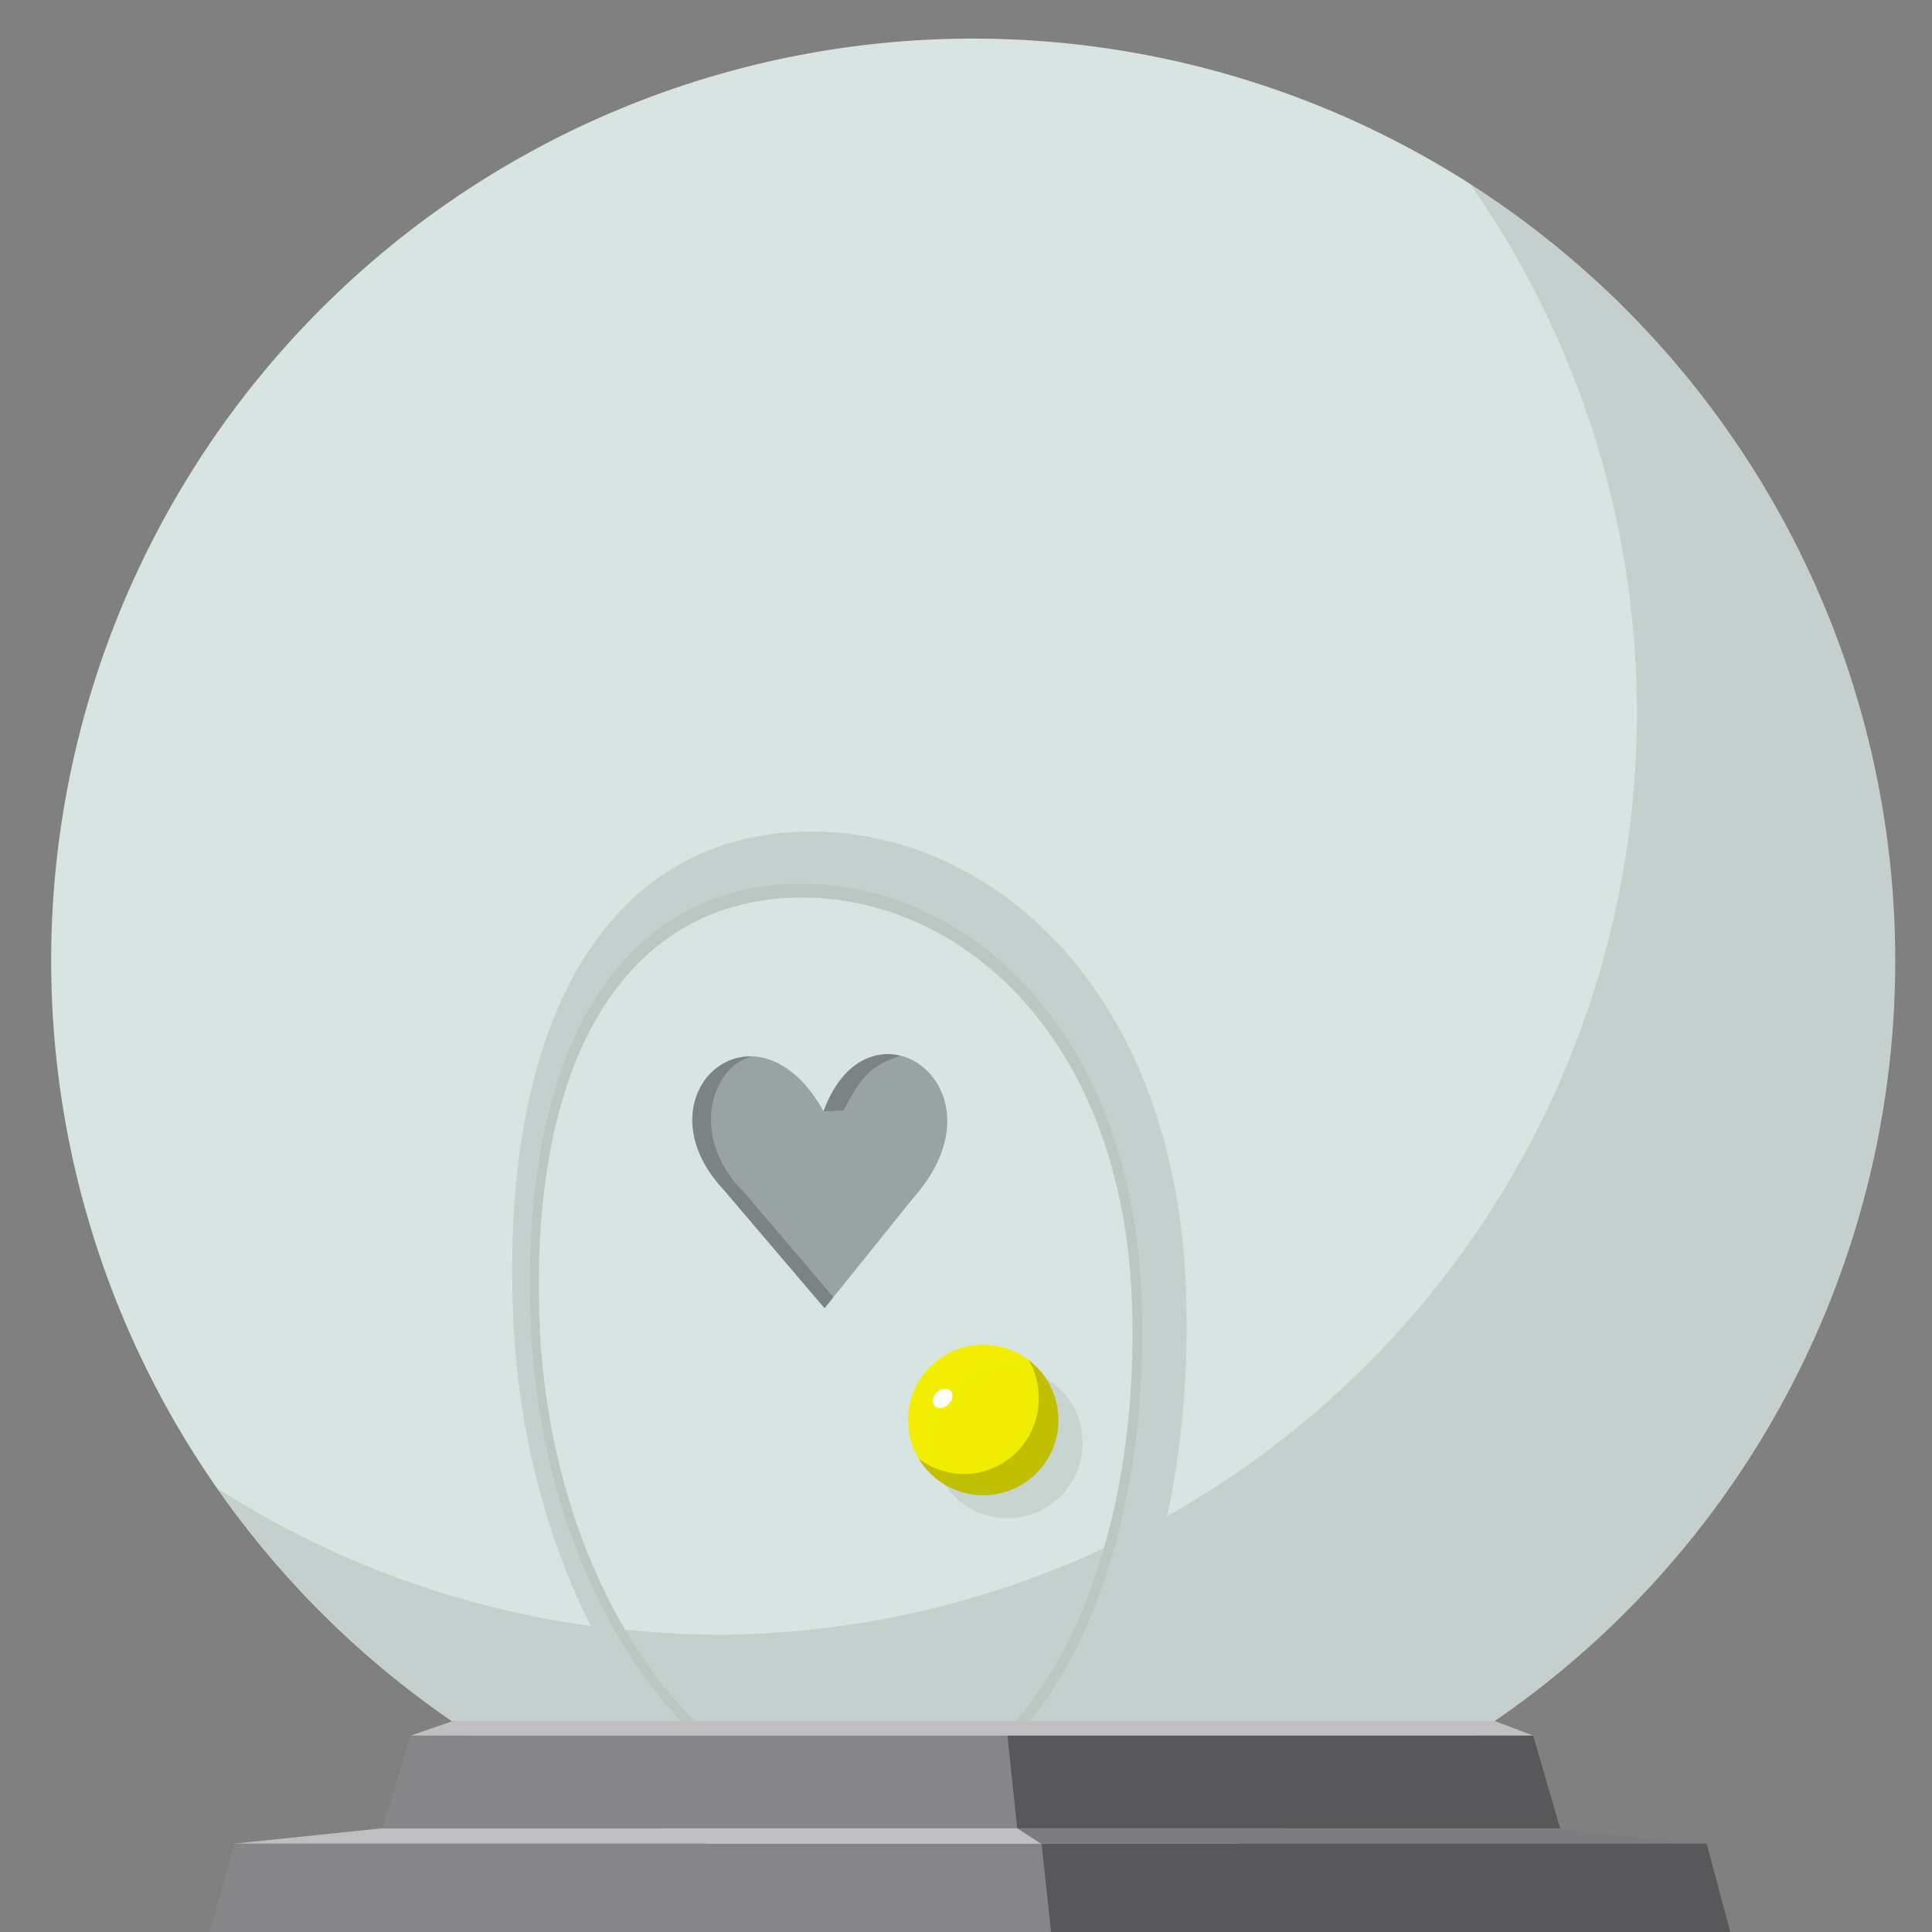 <?xml version="1.0" encoding="UTF-8" standalone="no"?>
<svg
   width="320"
   height="320"
   viewBox="0 0 320 320"
   version="1.1"
   id="SVGRoot"
   sodipodi:docname="house.svg"
   inkscape:version="1.1-dev (cef4a25b16, 2020-10-10)"
   xmlns:inkscape="http://www.inkscape.org/namespaces/inkscape"
   xmlns:sodipodi="http://sodipodi.sourceforge.net/DTD/sodipodi-0.dtd"
   xmlns="http://www.w3.org/2000/svg"
   xmlns:svg="http://www.w3.org/2000/svg">
  <rect x="0" y="0" width="320" height="320" fill="#808080" stroke="none"/>
  <defs
     id="defs939" />
  <sodipodi:namedview
     id="base"
     pagecolor="#ffffff"
     bordercolor="#666666"
     borderopacity="1.0"
     inkscape:pageopacity="0.0"
     inkscape:pageshadow="2"
     inkscape:zoom="2.0797157"
     inkscape:cx="202.43151"
     inkscape:cy="147.61633"
     inkscape:document-units="px"
     inkscape:current-layer="layer1"
     showgrid="true"
     inkscape:window-width="1920"
     inkscape:window-height="1052"
     inkscape:window-x="0"
     inkscape:window-y="0"
     inkscape:window-maximized="1"
     objecttolerance="20" />
  <g
     inkscape:label="Layer 1"
     inkscape:groupmode="layer"
     id="layer1"
     transform="translate(-0.717,-9.006)">
    <g
       id="g1544"
       transform="matrix(1.1,0,0,1.1,-208.328,-679.625)">
      <g
         id="g1322"
         transform="translate(-26.884,-3.165)">
        <g
           id="g1307">
          <path
             id="path1034"
             style="fill:#d8e4e1;fill-opacity:1;fill-rule:evenodd;stroke:none;stroke-width:1.018"
             d="M 502.299,773.841 A 138.835,138.835 0 0 1 363.464,912.676 138.835,138.835 0 0 1 224.629,773.841 138.835,138.835 0 0 1 363.464,635.006 138.835,138.835 0 0 1 502.299,773.841 Z" />
          <g
             id="g1301">
            <path
               id="path1034-3"
               style="fill:#000000;fill-opacity:0.087;fill-rule:evenodd;stroke:none;stroke-width:1.018"
               d="m 438.299,656.906 a 138.835,138.835 0 0 1 25.1,79.602 138.835,138.835 0 0 1 -70.715,120.963 c 2.262,-10.593 3.278,-22.271 2.797,-34.484 -1.798,-45.645 -30.307,-69.658 -58.283,-68.547 -27.977,1.111 -44.828,26.927 -43.029,72.572 0.692,17.568 5.044,33.773 11.719,47.014 a 138.835,138.835 0 0 1 -56.201,-20.713 138.835,138.835 0 0 0 113.779,59.363 138.835,138.835 0 0 0 138.834,-138.836 138.835,138.835 0 0 0 -64,-116.934 z M 338.271,762.271 c 0.786,0.013 1.571,0.047 2.355,0.104 0.179,0.013 0.358,0.038 0.537,0.053 0.602,0.051 1.204,0.105 1.805,0.182 0.244,0.031 0.487,0.076 0.73,0.111 0.533,0.077 1.066,0.153 1.598,0.25 0.339,0.062 0.676,0.139 1.014,0.209 0.419,0.087 0.837,0.168 1.254,0.268 0.376,0.09 0.75,0.195 1.125,0.295 0.402,0.107 0.805,0.21 1.205,0.328 0.339,0.1 0.675,0.215 1.012,0.324 0.417,0.134 0.834,0.265 1.248,0.412 0.337,0.12 0.671,0.255 1.006,0.383 0.424,0.162 0.849,0.321 1.27,0.496 0.309,0.129 0.613,0.27 0.92,0.406 0.427,0.189 0.854,0.377 1.277,0.58 0.325,0.156 0.646,0.324 0.969,0.488 0.405,0.206 0.81,0.412 1.211,0.631 0.325,0.177 0.645,0.365 0.967,0.551 0.384,0.222 0.769,0.444 1.148,0.678 0.337,0.207 0.669,0.426 1.002,0.643 0.362,0.236 0.724,0.472 1.082,0.719 0.328,0.226 0.651,0.46 0.975,0.695 0.363,0.263 0.724,0.528 1.082,0.803 0.309,0.237 0.615,0.482 0.92,0.729 0.359,0.289 0.717,0.582 1.07,0.883 0.305,0.26 0.605,0.528 0.906,0.797 0.338,0.302 0.674,0.607 1.006,0.92 0.306,0.289 0.609,0.583 0.91,0.881 0.319,0.316 0.636,0.636 0.949,0.963 0.298,0.311 0.594,0.627 0.887,0.947 0.311,0.34 0.619,0.685 0.924,1.035 0.285,0.328 0.567,0.659 0.846,0.996 0.296,0.357 0.587,0.722 0.877,1.09 0.271,0.345 0.541,0.691 0.807,1.045 0.295,0.393 0.584,0.795 0.871,1.199 0.251,0.353 0.501,0.708 0.746,1.07 0.277,0.409 0.549,0.826 0.818,1.246 0.243,0.379 0.484,0.759 0.721,1.146 0.263,0.43 0.519,0.869 0.773,1.311 0.226,0.392 0.452,0.785 0.672,1.186 0.252,0.46 0.495,0.929 0.738,1.4 0.212,0.41 0.424,0.819 0.629,1.238 0.232,0.475 0.456,0.961 0.68,1.447 0.194,0.422 0.389,0.843 0.576,1.273 0.222,0.511 0.434,1.034 0.646,1.557 0.176,0.435 0.354,0.866 0.523,1.309 0.207,0.54 0.402,1.093 0.598,1.645 0.155,0.436 0.313,0.869 0.461,1.312 0.197,0.589 0.38,1.192 0.564,1.795 0.131,0.43 0.268,0.854 0.393,1.291 0.175,0.612 0.336,1.24 0.498,1.865 0.117,0.448 0.24,0.891 0.35,1.346 0.149,0.619 0.281,1.255 0.418,1.887 0.106,0.488 0.219,0.969 0.316,1.465 0.114,0.577 0.211,1.169 0.314,1.756 0.099,0.562 0.206,1.118 0.295,1.689 0.092,0.591 0.165,1.198 0.246,1.799 0.079,0.581 0.166,1.154 0.234,1.744 0.069,0.598 0.119,1.213 0.178,1.82 0.059,0.614 0.128,1.22 0.176,1.844 7.1e-4,0.009 0.001,0.018 0.002,0.027 0.093,1.219 0.165,2.455 0.215,3.711 0.06,1.516 0.086,3.021 0.096,4.518 0.003,0.439 -0.002,0.875 -0.004,1.312 -0.003,1.106 -0.019,2.205 -0.049,3.299 -0.012,0.42 -0.021,0.84 -0.037,1.258 -0.05,1.354 -0.119,2.699 -0.209,4.031 -0.007,0.097 -0.011,0.196 -0.018,0.293 -0.108,1.541 -0.243,3.067 -0.404,4.576 -0.01,0.094 -0.023,0.186 -0.033,0.279 -0.151,1.381 -0.326,2.744 -0.52,4.096 -0.031,0.213 -0.064,0.424 -0.096,0.637 -0.196,1.318 -0.412,2.622 -0.648,3.908 -0.02,0.11 -0.038,0.221 -0.059,0.33 -0.544,2.91 -1.191,5.735 -1.936,8.465 -6.358,23.323 -19.801,39.579 -37.039,40.264 -14.652,0.582 -28.828,-10.22 -38.525,-27.408 -2.195,-3.89 -4.158,-8.104 -5.846,-12.592 -0.032,-0.084 -0.064,-0.167 -0.096,-0.252 -0.285,-0.765 -0.561,-1.54 -0.83,-2.32 -0.082,-0.237 -0.164,-0.473 -0.244,-0.711 -0.243,-0.723 -0.48,-1.451 -0.709,-2.186 -0.091,-0.291 -0.177,-0.584 -0.266,-0.877 -0.215,-0.713 -0.429,-1.428 -0.631,-2.152 -0.084,-0.301 -0.161,-0.607 -0.242,-0.91 -0.363,-1.351 -0.7,-2.719 -1.014,-4.105 -0.087,-0.384 -0.181,-0.762 -0.264,-1.148 -0.102,-0.474 -0.191,-0.956 -0.287,-1.434 -0.128,-0.636 -0.256,-1.271 -0.373,-1.914 -0.096,-0.526 -0.181,-1.056 -0.27,-1.586 -0.103,-0.617 -0.204,-1.235 -0.297,-1.857 -0.08,-0.534 -0.154,-1.071 -0.227,-1.609 -0.084,-0.623 -0.161,-1.249 -0.234,-1.877 -0.063,-0.539 -0.126,-1.078 -0.182,-1.621 -0.071,-0.698 -0.133,-1.401 -0.191,-2.105 -0.038,-0.46 -0.081,-0.917 -0.113,-1.379 -0.084,-1.181 -0.154,-2.369 -0.201,-3.564 -0.051,-1.295 -0.085,-2.573 -0.104,-3.832 -10e-6,-6.6e-4 1e-5,-10e-4 0,-0.002 -0.018,-1.26 -0.02,-2.502 -0.006,-3.727 0.029,-2.449 0.122,-4.826 0.277,-7.131 0.234,-3.457 0.609,-6.75 1.119,-9.877 1.1e-4,-6.4e-4 -1e-4,-0.001 0,-0.002 0.851,-5.212 2.08,-9.96 3.658,-14.229 2.2e-4,-5.8e-4 -2.1e-4,-10e-4 0,-0.002 1.579,-4.269 3.509,-8.058 5.764,-11.35 0.902,-1.317 1.855,-2.552 2.859,-3.709 0.502,-0.578 1.018,-1.136 1.545,-1.674 1.054,-1.076 2.157,-2.072 3.309,-2.984 2.302,-1.824 4.796,-3.32 7.467,-4.479 1.336,-0.579 2.717,-1.073 4.141,-1.482 1.423,-0.409 2.889,-0.733 4.396,-0.971 1.507,-0.237 3.055,-0.388 4.643,-0.451 0.794,-0.032 1.589,-0.04 2.383,-0.027 z m 44.867,100.043 a 138.835,138.835 0 0 1 -58.574,13.029 138.835,138.835 0 0 1 -13.547,-0.793 c 9.376,15.977 22.793,25.929 36.641,25.379 16.337,-0.649 29.158,-15.762 35.48,-37.615 z" />
            <path
               id="path1136-6-9"
               style="fill:#333333;fill-opacity:0.171;fill-rule:evenodd;stroke:none;stroke-width:0.936;stroke-opacity:1"
               d="m 335.889,762.299 c -25.404,1.009 -40.702,24.451 -39.069,65.899 1.633,41.448 25.637,74.62 51.041,73.611 25.404,-1.009 42.588,-35.817 40.955,-77.266 -1.633,-41.448 -27.523,-63.254 -52.927,-62.244 z m 0.153,2.072 c 24.626,-0.978 49.724,20.212 51.311,60.485 1.587,40.274 -15.069,74.094 -39.694,75.072 -24.626,0.978 -47.897,-31.256 -49.484,-71.53 -1.587,-40.274 13.242,-63.05 37.868,-64.028 z" />
          </g>
        </g>
        <g
           id="g1291"
           transform="translate(-0.797,-3.92)">
          <path
             id="rect1064"
             style="fill:#868588;fill-opacity:1;fill-rule:evenodd;stroke:none;stroke-width:2.5"
             d="m 253.03,910.711 h 221.672 l 3.619,13.576 H 249.215 Z"
             sodipodi:nodetypes="ccccc" />
          <path
             id="rect1067"
             style="fill:#bfbec1;fill-opacity:1;fill-rule:evenodd;stroke:none;stroke-width:3.145"
             d="m 275.252,908.405 h 177.486 l 21.955,2.306 H 253.03 Z"
             sodipodi:nodetypes="ccccc" />
          <path
             id="rect1070"
             style="fill:#868588;fill-opacity:1;fill-rule:evenodd;stroke:none;stroke-width:3.1"
             d="m 279.558,894.453 h 169.017 l 4.06,13.951 h -177.382 z"
             sodipodi:nodetypes="ccccc" />
          <path
             id="rect1073"
             style="fill:#bfbec1;fill-opacity:1;fill-rule:evenodd;stroke:none;stroke-width:4.387"
             d="m 285.89,892.262 h 156.927 l 5.754,2.191 H 279.558 Z"
             sodipodi:nodetypes="ccccc" />
          <path
             id="rect1064-7"
             style="fill:#000000;fill-opacity:0.347;fill-rule:evenodd;stroke:none;stroke-width:2.5"
             d="m 374.552,910.711 1.459,13.576 h 102.311 l -3.619,-13.576 z" />
          <path
             id="rect1067-5"
             style="fill:#000000;fill-opacity:0.347;fill-rule:evenodd;stroke:none;stroke-width:3.145"
             d="m 370.88,908.404 3.564,2.307 h 100.248 l -21.955,-2.307 z" />
          <path
             id="rect1070-3"
             style="fill:#000000;fill-opacity:0.347;fill-rule:evenodd;stroke:none;stroke-width:3.1"
             d="m 369.419,894.453 1.467,13.951 h 81.748 l -4.059,-13.951 z" />
        </g>
      </g>
      <g
         id="g1368"
         transform="translate(-355.851,-4.721)">
        <g
           id="g1363">
          <path
             style="fill:#99a3a3;fill-opacity:1;stroke:none;stroke-width:1px;stroke-linecap:butt;stroke-linejoin:miter;stroke-opacity:1"
             d="m 670.047,827.737 -15.157,-17.796 c -13.441,-14.321 4.815,-30.217 15.004,-11.86 6.78,-18.57 28.278,-3.766 13.623,12.921 z"
             id="path1324"
             sodipodi:nodetypes="ccccc" />
        </g>
        <path
           id="path1324-3"
           style="fill:#000000;fill-opacity:0.196;stroke:none;stroke-width:1px;stroke-linecap:butt;stroke-linejoin:miter;stroke-opacity:1"
           d="m 680.037,789.481 c -3.743,-0.225 -7.812,2.216 -10.143,8.6 l 3.021,-0.12 c 2.988,-5.901 4.737,-6.919 8.541,-8.247 -0.466,-0.114 -0.939,-0.204 -1.42,-0.232 z m -20.844,0.33 c -7.801,-0.308 -13.543,10.283 -4.303,20.129 l 15.158,17.795 1.334,-1.658 -13.5,-15.848 c -8.424,-8.339 -4.756,-19.132 1.338,-20.416 -0.009,-3.8e-4 -0.018,-0.002 -0.027,-0.002 z"
           sodipodi:nodetypes="scccscccccccc" />
      </g>
      <g
         id="g1518"
         transform="translate(-3.073,2.368)">
        <circle
           style="fill:#000000;fill-opacity:0.071;fill-rule:evenodd;stroke:none;stroke-width:1.665;stroke-miterlimit:4;stroke-dasharray:none;stroke-opacity:1"
           id="path1370-02"
           cx="344.812"
           cy="840.934"
           r="11.325" />
        <g
           id="g1487"
           transform="translate(-320.396,-12.324)">
          <circle
             style="fill:#f0ed00;fill-opacity:0.988;fill-rule:evenodd;stroke:none;stroke-width:1.665;stroke-miterlimit:4;stroke-dasharray:none;stroke-opacity:1"
             id="path1370"
             cx="661.561"
             cy="849.807"
             r="11.325" />
          <ellipse
             style="fill:#ffffff;fill-opacity:0.988;fill-rule:evenodd;stroke:none;stroke-width:0.212;stroke-miterlimit:4;stroke-dasharray:none;stroke-opacity:1"
             id="path1370-0"
             cx="223.641"
             cy="1072.355"
             rx="1.63"
             ry="1.282"
             transform="matrix(0.845,-0.535,0.435,0.901,0,0)" />
          <path
             id="path1370-7"
             style="fill:#000000;fill-opacity:0.196;fill-rule:evenodd;stroke:none;stroke-width:1.665;stroke-miterlimit:4;stroke-dasharray:none;stroke-opacity:1"
             d="m 668.404,840.781 c 1.05,1.75 1.508,3.796 1.514,5.836 -2.3e-4,6.254 -5.07,11.324 -11.324,11.324 -2.442,-0.034 -4.826,-0.851 -6.762,-2.34 2.037,3.426 5.743,5.523 9.729,5.531 6.256,8.5e-4 11.327,-5.071 11.326,-11.326 -0.038,-3.546 -1.633,-6.915 -4.483,-9.026 z"
             sodipodi:nodetypes="ccccccc" />
        </g>
      </g>
    </g>
  </g>
</svg>
